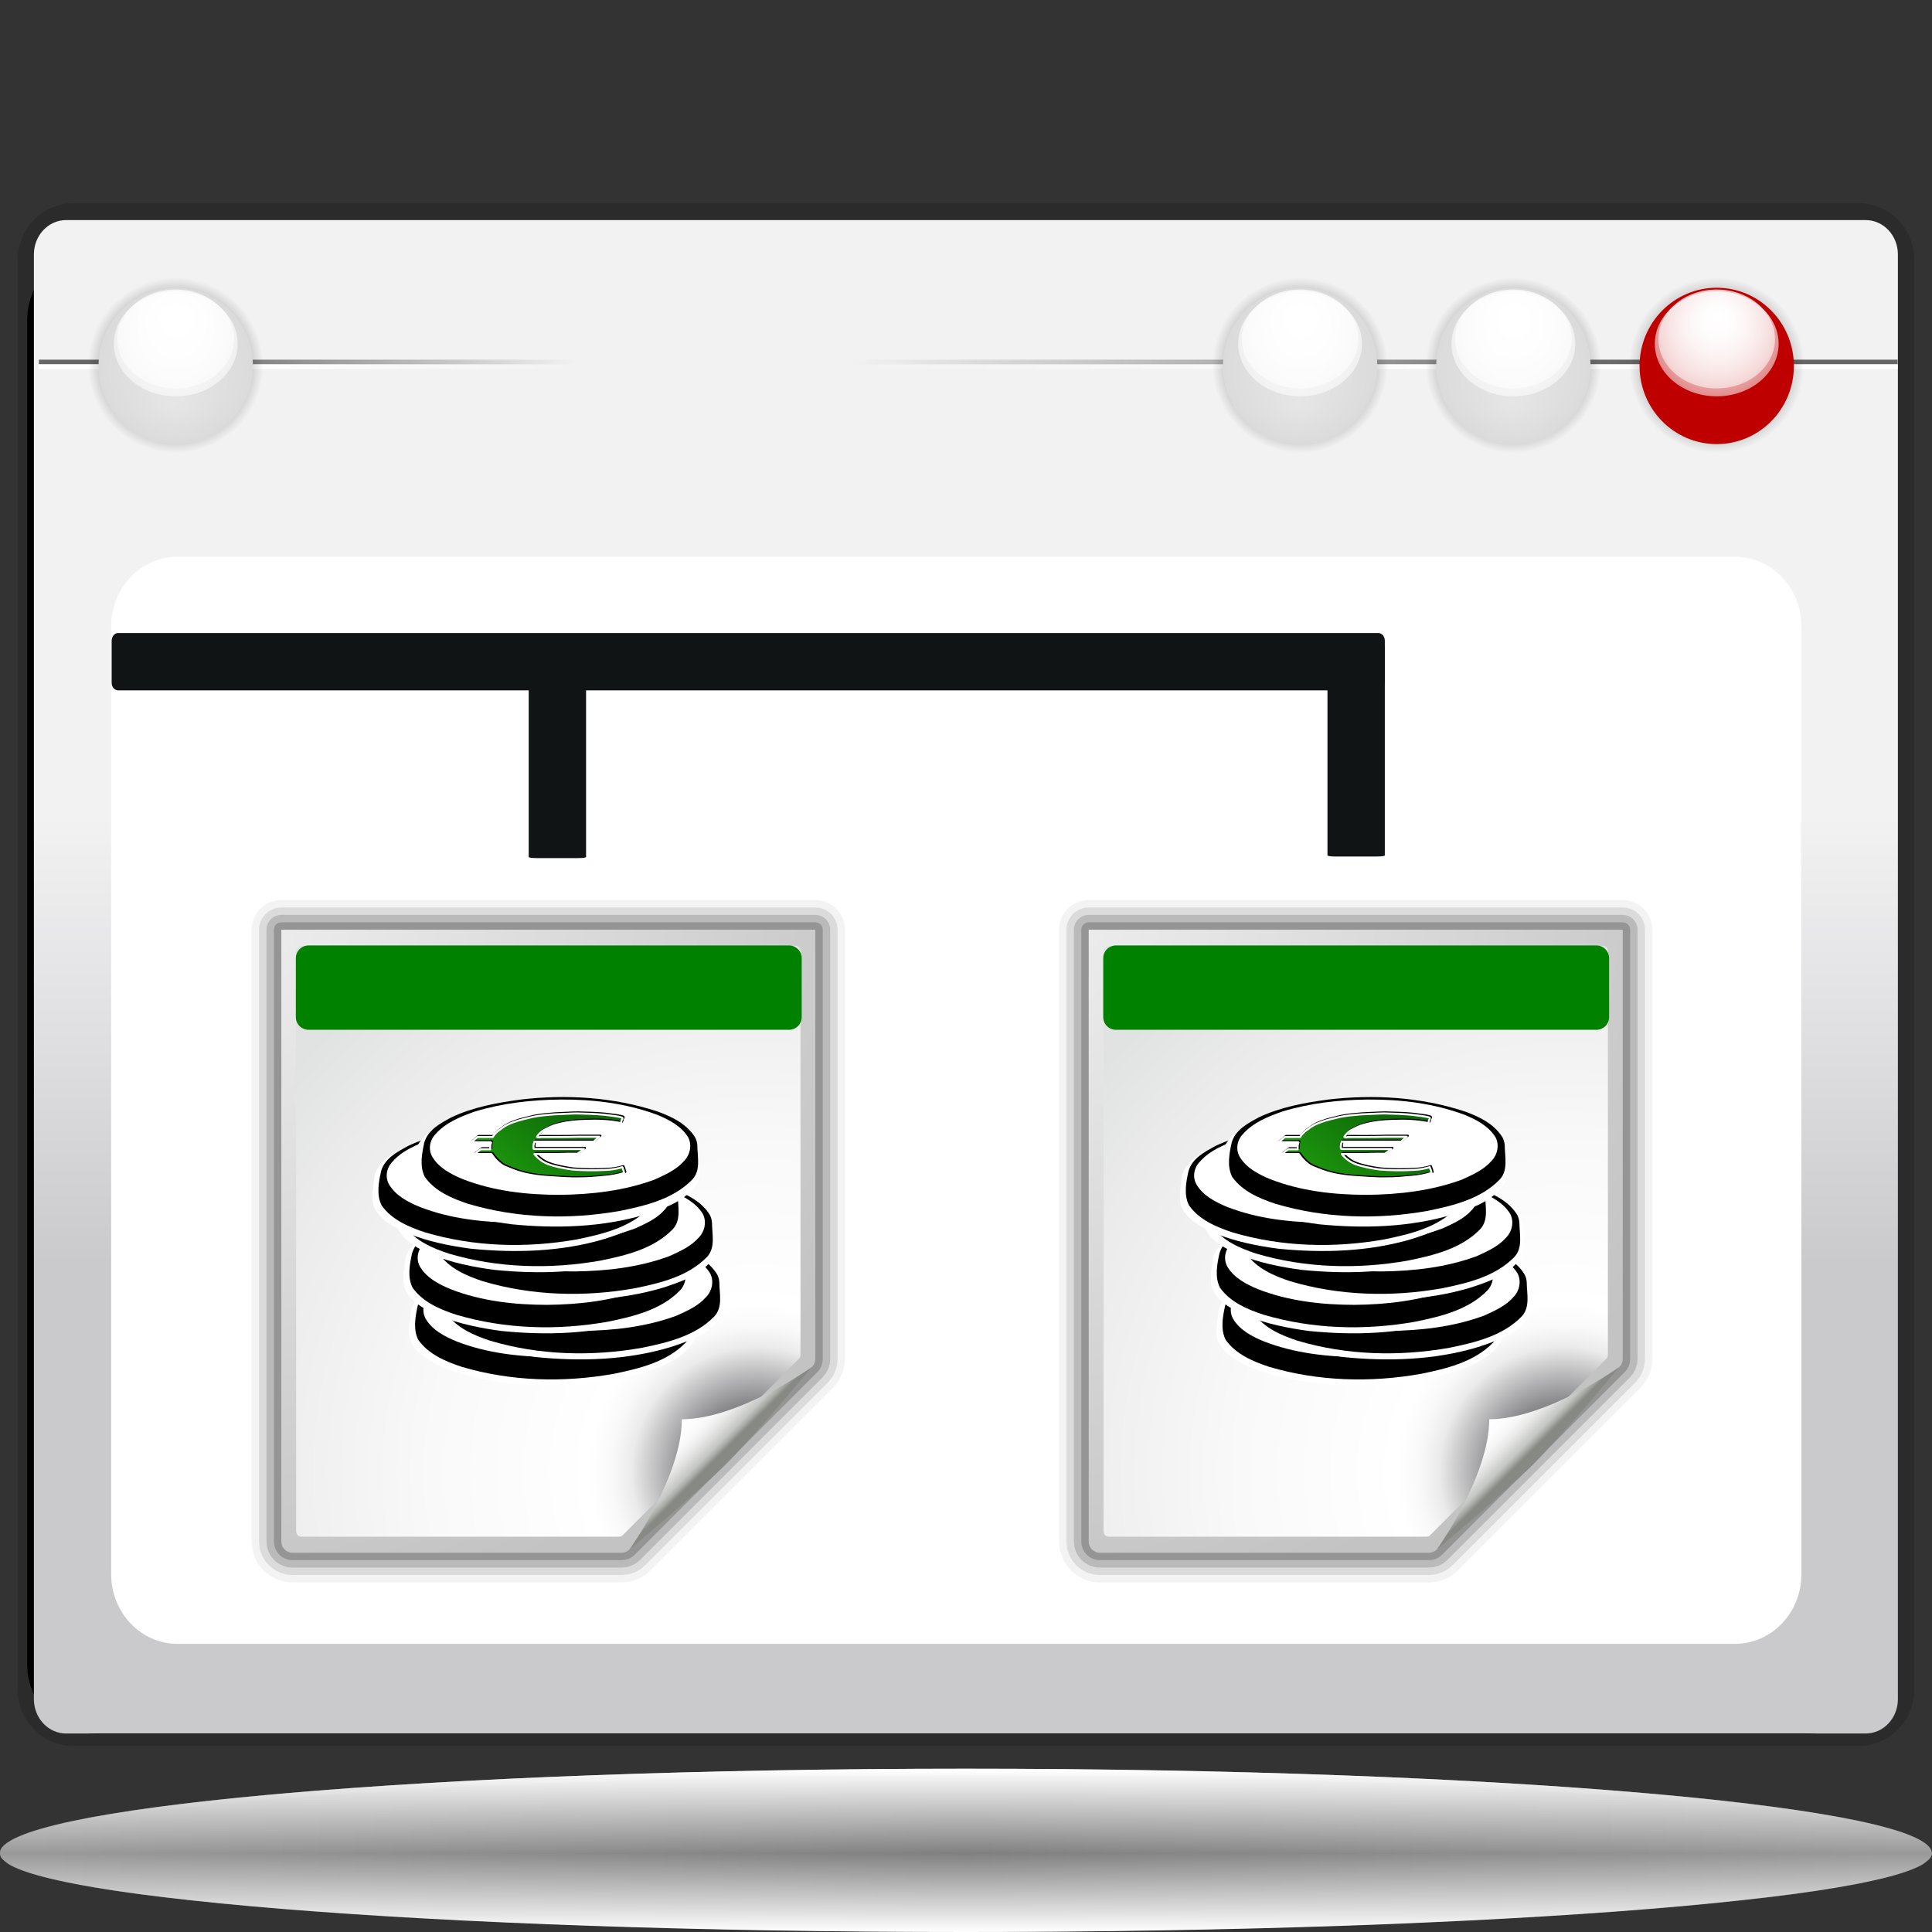 <?xml version="1.0" standalone="no"?>
<!DOCTYPE svg PUBLIC "-//W3C//DTD SVG 20010904//EN" "http://www.w3.org/TR/2001/REC-SVG-20010904/DTD/svg10.dtd">
<!-- Created using Karbon14, part of koffice: http://www.koffice.org/karbon -->
<svg xmlns="http://www.w3.org/2000/svg" xmlns:xlink="http://www.w3.org/1999/xlink" width="128px" height="128px">
  <rect width="100%" height="100%" fill="#333333" stroke="none"/>
  <defs>
    <radialGradient id="defitem0" gradientUnits="userSpaceOnUse" cx="64" cy="122.802" fx="64" fy="122.802" r="61.537" >
      <stop stop-color="#000000" offset="0" stop-opacity="1" />
      <stop stop-color="#000000" offset="1" stop-opacity="0" />
    </radialGradient>
    <linearGradient id="defitem1" gradientUnits="userSpaceOnUse" x1="64" y1="128" x2="64" y2="122.802" >
      <stop stop-color="#ffffff" offset="0" stop-opacity="1" />
      <stop stop-color="#ffffff" offset="1" stop-opacity="0" />
    </linearGradient>
    <linearGradient id="defitem2" gradientUnits="userSpaceOnUse" x1="64" y1="117.18" x2="64" y2="122.802" >
      <stop stop-color="#ffffff" offset="0" stop-opacity="1" />
      <stop stop-color="#ffffff" offset="1" stop-opacity="0" />
    </linearGradient>
    <linearGradient id="defitem3" gradientUnits="userSpaceOnUse" x1="113.047" y1="83.746" x2="113.047" y2="54.059" >
      <stop stop-color="#cacacd" offset="0" stop-opacity="1" />
      <stop stop-color="#dfdfe2" offset="0.5" stop-opacity="1" />
      <stop stop-color="#f2f2f2" offset="1" stop-opacity="1" />
    </linearGradient>
    <linearGradient id="defitem4" gradientUnits="userSpaceOnUse" x1="186.803" y1="157.762" x2="170.601" y2="110.87" >
      <stop stop-color="#dddddf" offset="0" stop-opacity="1" />
      <stop stop-color="#babcbc" offset="1" stop-opacity="0" />
    </linearGradient>
    <linearGradient id="defitem5" gradientUnits="userSpaceOnUse" x1="108.228" y1="23.984" x2="56.448" y2="23.984" >
      <stop stop-color="#666666" offset="0" stop-opacity="1" />
      <stop stop-color="#666666" offset="1" stop-opacity="0" />
    </linearGradient>
    <linearGradient id="defitem6" gradientUnits="userSpaceOnUse" x1="101.923" y1="24.294" x2="56.436" y2="24.294" >
      <stop stop-color="#ffffff" offset="0" stop-opacity="1" />
      <stop stop-color="#ffffff" offset="1" stop-opacity="0" />
    </linearGradient>
    <radialGradient id="defitem7" gradientUnits="userSpaceOnUse" cx="113.736" cy="24.203" fx="113.736" fy="24.203" r="5.81" >
      <stop stop-color="#000000" offset="0" stop-opacity="1" />
      <stop stop-color="#000000" offset="1" stop-opacity="0" />
    </radialGradient>
    <radialGradient id="defitem8" gradientUnits="userSpaceOnUse" cx="113.736" cy="22.778" fx="113.811" fy="21.099" r="7.82" >
      <stop stop-color="#ffffff" offset="0" stop-opacity="1" />
      <stop stop-color="#ffffff" offset="0.5" stop-opacity="0.609" />
      <stop stop-color="#ffffff" offset="1" stop-opacity="0" />
    </radialGradient>
    <radialGradient id="defitem9" gradientUnits="userSpaceOnUse" cx="113.736" cy="22.457" fx="113.806" fy="20.876" r="7.362" >
      <stop stop-color="#ffffff" offset="0" stop-opacity="1" />
      <stop stop-color="#ffffff" offset="0.5" stop-opacity="0.609" />
      <stop stop-color="#ffffff" offset="1" stop-opacity="0" />
    </radialGradient>
    <radialGradient id="defitem10" gradientUnits="userSpaceOnUse" cx="100.263" cy="24.203" fx="100.263" fy="24.203" r="5.81" >
      <stop stop-color="#000000" offset="0" stop-opacity="1" />
      <stop stop-color="#000000" offset="1" stop-opacity="0" />
    </radialGradient>
    <radialGradient id="defitem11" gradientUnits="userSpaceOnUse" cx="100.265" cy="24.243" fx="100.149" fy="26.833" r="5.111" >
      <stop stop-color="#e6e6e6" offset="0" stop-opacity="1" />
      <stop stop-color="#dbdbdb" offset="1" stop-opacity="1" />
    </radialGradient>
    <radialGradient id="defitem12" gradientUnits="userSpaceOnUse" cx="100.264" cy="22.778" fx="100.339" fy="21.099" r="7.82" >
      <stop stop-color="#ffffff" offset="0" stop-opacity="1" />
      <stop stop-color="#ffffff" offset="0.5" stop-opacity="0.609" />
      <stop stop-color="#ffffff" offset="1" stop-opacity="0" />
    </radialGradient>
    <radialGradient id="defitem13" gradientUnits="userSpaceOnUse" cx="100.264" cy="22.457" fx="100.334" fy="20.876" r="7.362" >
      <stop stop-color="#ffffff" offset="0" stop-opacity="1" />
      <stop stop-color="#ffffff" offset="0.5" stop-opacity="0.609" />
      <stop stop-color="#ffffff" offset="1" stop-opacity="0" />
    </radialGradient>
    <radialGradient id="defitem14" gradientUnits="userSpaceOnUse" cx="86.135" cy="24.203" fx="86.135" fy="24.203" r="5.81" >
      <stop stop-color="#000000" offset="0" stop-opacity="1" />
      <stop stop-color="#000000" offset="1" stop-opacity="0" />
    </radialGradient>
    <radialGradient id="defitem15" gradientUnits="userSpaceOnUse" cx="86.135" cy="24.243" fx="86.019" fy="26.833" r="5.112" >
      <stop stop-color="#e6e6e6" offset="0" stop-opacity="1" />
      <stop stop-color="#dbdbdb" offset="1" stop-opacity="1" />
    </radialGradient>
    <radialGradient id="defitem16" gradientUnits="userSpaceOnUse" cx="86.135" cy="22.778" fx="86.209" fy="21.099" r="7.819" >
      <stop stop-color="#ffffff" offset="0" stop-opacity="1" />
      <stop stop-color="#ffffff" offset="0.5" stop-opacity="0.609" />
      <stop stop-color="#ffffff" offset="1" stop-opacity="0" />
    </radialGradient>
    <radialGradient id="defitem17" gradientUnits="userSpaceOnUse" cx="86.134" cy="22.457" fx="86.204" fy="20.876" r="7.362" >
      <stop stop-color="#ffffff" offset="0" stop-opacity="1" />
      <stop stop-color="#ffffff" offset="0.5" stop-opacity="0.609" />
      <stop stop-color="#ffffff" offset="1" stop-opacity="0" />
    </radialGradient>
    <linearGradient id="defitem18" gradientUnits="userSpaceOnUse" x1="11.547" y1="23.984" x2="38.1" y2="23.984" >
      <stop stop-color="#666666" offset="0" stop-opacity="1" />
      <stop stop-color="#666666" offset="1" stop-opacity="0" />
    </linearGradient>
    <linearGradient id="defitem19" gradientUnits="userSpaceOnUse" x1="14.78" y1="24.294" x2="38.106" y2="24.294" >
      <stop stop-color="#ffffff" offset="0" stop-opacity="1" />
      <stop stop-color="#ffffff" offset="1" stop-opacity="0" />
    </linearGradient>
    <radialGradient id="defitem20" gradientUnits="userSpaceOnUse" cx="11.64" cy="24.203" fx="11.64" fy="24.203" r="5.81" >
      <stop stop-color="#000000" offset="0" stop-opacity="1" />
      <stop stop-color="#000000" offset="1" stop-opacity="0" />
    </radialGradient>
    <radialGradient id="defitem21" gradientUnits="userSpaceOnUse" cx="11.642" cy="24.243" fx="11.526" fy="26.833" r="5.112" >
      <stop stop-color="#e6e6e6" offset="0" stop-opacity="1" />
      <stop stop-color="#dbdbdb" offset="1" stop-opacity="1" />
    </radialGradient>
    <radialGradient id="defitem22" gradientUnits="userSpaceOnUse" cx="11.642" cy="22.778" fx="11.716" fy="21.099" r="7.819" >
      <stop stop-color="#ffffff" offset="0" stop-opacity="1" />
      <stop stop-color="#ffffff" offset="0.5" stop-opacity="0.609" />
      <stop stop-color="#ffffff" offset="1" stop-opacity="0" />
    </radialGradient>
    <radialGradient id="defitem23" gradientUnits="userSpaceOnUse" cx="11.641" cy="22.457" fx="11.711" fy="20.876" r="7.362" >
      <stop stop-color="#ffffff" offset="0" stop-opacity="1" />
      <stop stop-color="#ffffff" offset="0.5" stop-opacity="0.609" />
      <stop stop-color="#ffffff" offset="1" stop-opacity="0" />
    </radialGradient>
    <radialGradient id="defitem24" gradientUnits="userSpaceOnUse" cx="12.697" cy="57.916" fx="12.697" fy="57.916" r="50.426" >
      <stop stop-color="#f2f2f2" offset="0" stop-opacity="1" />
      <stop stop-color="#c3c3c3" offset="1" stop-opacity="1" />
    </radialGradient>
    <radialGradient id="defitem25" gradientUnits="userSpaceOnUse" cx="50.112" cy="97.498" fx="50.112" fy="97.498" r="40.665" >
      <stop stop-color="#525456" offset="0" stop-opacity="1" />
      <stop stop-color="#89898c" offset="0.114" stop-opacity="1" />
      <stop stop-color="#ebebeb" offset="0.203" stop-opacity="1" />
      <stop stop-color="#f9f9f9" offset="0.236" stop-opacity="1" />
      <stop stop-color="#ffffff" offset="0.272" stop-opacity="1" />
      <stop stop-color="#f9f9f9" offset="0.531" stop-opacity="1" />
      <stop stop-color="#ebebeb" offset="0.845" stop-opacity="1" />
      <stop stop-color="#e1e2e2" offset="1" stop-opacity="1" />
    </radialGradient>
    <linearGradient id="defitem26" gradientUnits="userSpaceOnUse" x1="48.121" y1="95.951" x2="45.173" y2="93.002" >
      <stop stop-color="#878985" offset="0" stop-opacity="1" />
      <stop stop-color="#8c8e89" offset="0.007" stop-opacity="1" />
      <stop stop-color="#aaaca8" offset="0.067" stop-opacity="1" />
      <stop stop-color="#c3c6c3" offset="0.135" stop-opacity="1" />
      <stop stop-color="#dbdbda" offset="0.265" stop-opacity="1" />
      <stop stop-color="#ebebeb" offset="0.376" stop-opacity="1" />
      <stop stop-color="#f6f6f6" offset="0.487" stop-opacity="1" />
      <stop stop-color="#fdfdfd" offset="0.632" stop-opacity="1" />
      <stop stop-color="#ffffff" offset="1" stop-opacity="1" />
    </linearGradient>
    <linearGradient id="defitem27" gradientUnits="userSpaceOnUse" x1="17.476" y1="83.588" x2="31.394" y2="67.899" >
      <stop stop-color="#1f670d" offset="0" stop-opacity="1" />
      <stop stop-color="#26b511" offset="0.508" stop-opacity="1" />
      <stop stop-color="#0e6908" offset="1" stop-opacity="1" />
    </linearGradient>
    <radialGradient id="defitem28" gradientUnits="userSpaceOnUse" cx="66.189" cy="57.916" fx="66.189" fy="57.916" r="50.426" >
      <stop stop-color="#f2f2f2" offset="0" stop-opacity="1" />
      <stop stop-color="#c3c3c3" offset="1" stop-opacity="1" />
    </radialGradient>
    <radialGradient id="defitem29" gradientUnits="userSpaceOnUse" cx="103.604" cy="97.498" fx="103.604" fy="97.498" r="40.666" >
      <stop stop-color="#525456" offset="0" stop-opacity="1" />
      <stop stop-color="#89898c" offset="0.114" stop-opacity="1" />
      <stop stop-color="#ebebeb" offset="0.203" stop-opacity="1" />
      <stop stop-color="#f9f9f9" offset="0.236" stop-opacity="1" />
      <stop stop-color="#ffffff" offset="0.272" stop-opacity="1" />
      <stop stop-color="#f9f9f9" offset="0.531" stop-opacity="1" />
      <stop stop-color="#ebebeb" offset="0.845" stop-opacity="1" />
      <stop stop-color="#e1e2e2" offset="1" stop-opacity="1" />
    </radialGradient>
    <linearGradient id="defitem30" gradientUnits="userSpaceOnUse" x1="101.613" y1="95.951" x2="98.665" y2="93.002" >
      <stop stop-color="#878985" offset="0" stop-opacity="1" />
      <stop stop-color="#8c8e89" offset="0.007" stop-opacity="1" />
      <stop stop-color="#aaaca8" offset="0.067" stop-opacity="1" />
      <stop stop-color="#c3c6c3" offset="0.135" stop-opacity="1" />
      <stop stop-color="#dbdbda" offset="0.265" stop-opacity="1" />
      <stop stop-color="#ebebeb" offset="0.376" stop-opacity="1" />
      <stop stop-color="#f6f6f6" offset="0.487" stop-opacity="1" />
      <stop stop-color="#fdfdfd" offset="0.632" stop-opacity="1" />
      <stop stop-color="#ffffff" offset="1" stop-opacity="1" />
    </linearGradient>
    <linearGradient id="defitem31" gradientUnits="userSpaceOnUse" x1="70.968" y1="83.588" x2="84.886" y2="67.899" >
      <stop stop-color="#1f670d" offset="0" stop-opacity="1" />
      <stop stop-color="#26b511" offset="0.508" stop-opacity="1" />
      <stop stop-color="#0e6908" offset="1" stop-opacity="1" />
    </linearGradient>
  </defs>
  <g id="Layer">
    <g id="g3061">
      <g id="g3658">
        <g id="sombra">
          <path id="path1563" fill="url(#defitem0)" stroke-width="0" stroke-linecap="round" stroke-linejoin="round" d="M128 122.802C128 125.667 99.347 127.99 64 127.99C28.654 127.99 0 125.667 0 122.802C0 119.937 28.654 117.614 64 117.614C99.347 117.614 128 119.937 128 122.802L128 122.802Z"  />
          <path id="path3251" fill="url(#defitem1)" stroke-width="0" stroke-linecap="round" stroke-linejoin="round" d="M128 122.802L0 122.802C0 125.673 28.654 128 64 128C99.347 128 128 125.673 128 122.802L128 122.802Z"  />
          <path id="path2455" fill="url(#defitem2)" stroke-width="0" stroke-linecap="round" stroke-linejoin="round" d="M128 122.802L0 122.802C0 119.697 28.654 117.18 64 117.18C99.347 117.18 128 119.697 128 122.802L128 122.802Z"  />
          <path id="path2440" fill="#ffffff" fill-opacity="0.5" stroke-width="0" stroke-linecap="round" stroke-linejoin="round" d="M64 117.184C29.758 117.184 1.777 119.526 0.062 122.496C0 122.59 0 122.714 0 122.809C0 122.988 0.094 123.134 0.312 123.309C0.425 123.402 0.547 123.499 0.719 123.59C1.852 124.191 4.27 124.763 7.719 125.278C9.689 125.572 11.985 125.833 14.594 126.09C18.507 126.474 23.111 126.81 28.219 127.09C33.326 127.37 38.957 127.594 44.969 127.746C50.981 127.898 57.373 127.996 64 127.996C70.627 127.996 77.019 127.898 83.031 127.746C89.043 127.594 94.674 127.37 99.781 127.09C104.888 126.81 109.462 126.474 113.375 126.09C115.984 125.833 118.311 125.572 120.281 125.278C123.73 124.763 126.117 124.191 127.25 123.59C127.422 123.499 127.544 123.402 127.656 123.309C127.766 123.222 127.851 123.147 127.906 123.059C127.962 122.97 128 122.898 128 122.809C128 122.714 127.969 122.59 127.906 122.496C126.192 119.526 98.242 117.184 64 117.184Z"  />
        </g>
      </g>
      <path id="path160" fill="none" stroke="#000000" stroke-width="4" stroke-linecap="round" stroke-linejoin="round" d="M6.383 112.886C4.959 112.886 3.803 111.73 3.803 110.306L3.803 21.165C3.803 19.741 4.959 18.585 6.383 18.585L119.772 18.585C121.196 18.585 122.351 19.741 122.351 21.165L122.351 110.306C122.351 111.73 121.196 112.886 119.772 112.886L6.383 112.886Z"  />
      <g id="g2492">
        <path id="path163" fill="none" stroke="#000000" stroke-opacity="0.15" stroke-width="2.001" stroke-linecap="round" stroke-linejoin="round" d="M4.861 114.679C3.376 114.679 2.17 113.451 2.17 111.937L2.17 17.203C2.17 15.69 3.376 14.461 4.861 14.461L123.139 14.461C124.624 14.461 125.83 15.69 125.83 17.203L125.83 111.937C125.83 113.451 124.624 114.679 123.139 114.679L4.861 114.679Z"  />
        <path id="path165" fill="url(#defitem3)" stroke-width="2.077" stroke-linecap="round" stroke-linejoin="round" d="M4.38 114.85C3.202 114.85 2.246 113.831 2.246 112.576L2.246 16.854C2.246 15.599 3.202 14.581 4.38 14.581L123.605 14.581C124.784 14.581 125.74 15.599 125.74 16.854L125.74 112.576C125.74 113.831 124.784 114.85 123.605 114.85L4.38 114.85Z"  />
        <path id="path167" fill="url(#defitem4)" stroke-width="0.907" stroke-linecap="round" stroke-linejoin="round" d="M4.861 114.823C3.376 114.823 2.17 113.595 2.17 112.082L2.17 17.347C2.17 15.834 3.376 14.606 4.861 14.606L123.139 14.606C124.624 14.606 125.83 15.834 125.83 17.347L125.83 112.082C125.83 113.595 124.624 114.823 123.139 114.823L4.861 114.823Z"  />
        <path id="path169" fill="#ffffff" stroke-width="0.705" stroke-linecap="round" stroke-linejoin="round" d="M11.76 108.909C9.334 108.909 7.365 106.845 7.365 104.303L7.365 41.492C7.365 38.95 9.334 36.886 11.76 36.886L114.952 36.886C117.377 36.886 119.346 38.95 119.346 41.492L119.346 104.303C119.346 106.845 117.377 108.909 114.952 108.909L11.76 108.909Z"  />
      </g>
      <path id="path192" fill="#111414" stroke-width="3.727" stroke-linecap="round" stroke-linejoin="round" d="M91.24 42.745C91.521 42.745 91.748 42.778 91.748 42.818L91.748 56.672C91.748 56.712 91.521 56.745 91.24 56.745L88.456 56.745C88.176 56.745 87.948 56.712 87.948 56.672L87.948 42.818C87.948 42.778 88.176 42.745 88.456 42.745L91.24 42.745Z"  />
      <path id="path194" fill="#111414" stroke-width="3.727" stroke-linecap="round" stroke-linejoin="round" d="M91.748 42.448C91.748 42.167 91.555 41.939 91.318 41.939L7.828 41.939C7.59 41.939 7.397 42.167 7.397 42.448L7.397 45.231C7.397 45.512 7.59 45.74 7.828 45.74L91.318 45.74C91.555 45.74 91.748 45.512 91.748 45.231L91.748 42.448Z"  />
      <path id="path196" fill="#111414" stroke-width="3.727" stroke-linecap="round" stroke-linejoin="round" d="M38.32 42.851C38.601 42.851 38.829 42.884 38.829 42.924L38.829 56.778C38.829 56.819 38.601 56.851 38.32 56.851L35.537 56.851C35.256 56.851 35.028 56.819 35.028 56.778L35.028 42.924C35.028 42.884 35.256 42.851 35.537 42.851L38.32 42.851Z"  />
      <g id="g2951">
        <g id="botons">
          <path id="path2958" fill="url(#defitem5)" d="M56.448 23.829L56.448 24.139L125.722 24.139L125.722 23.829L56.448 23.829Z"  fill-rule="evenodd" />
          <path id="path2960" fill="url(#defitem6)" d="M56.448 24.139L56.448 24.448L125.722 24.448L125.722 24.139L56.448 24.139Z"  fill-rule="evenodd" />
          <path id="path2962" fill="url(#defitem7)" stroke-width="4.427" d="M119.546 24.203C119.546 27.454 116.945 30.09 113.736 30.09C110.528 30.09 107.927 27.454 107.927 24.203C107.927 20.951 110.528 18.316 113.736 18.316C116.945 18.316 119.546 20.951 119.546 24.203Z"  />
          <path id="path2964" fill="#bf0000" stroke-width="3.895" d="M118.849 24.243C118.849 27.104 116.56 29.423 113.737 29.423C110.914 29.423 108.625 27.104 108.625 24.243C108.625 21.383 110.914 19.064 113.737 19.064C116.56 19.064 118.849 21.383 118.849 24.243Z"  />
          <path id="path2966" fill="url(#defitem8)" stroke-width="2.92" d="M117.838 22.778C117.838 24.699 116.001 26.257 113.736 26.257C111.471 26.257 109.635 24.699 109.635 22.778C109.635 20.857 111.471 19.299 113.736 19.299C116.001 19.299 117.838 20.857 117.838 22.778Z"  />
          <path id="path2968" fill="url(#defitem9)" stroke-width="2.749" d="M117.598 22.458C117.598 24.267 115.869 25.733 113.736 25.733C111.603 25.733 109.874 24.267 109.874 22.458C109.874 20.648 111.603 19.182 113.736 19.182C115.869 19.182 117.598 20.648 117.598 22.458Z"  />
          <path id="path2972" fill="url(#defitem10)" stroke-width="4.427" d="M106.073 24.203C106.073 27.454 103.472 30.09 100.263 30.09C97.055 30.09 94.454 27.454 94.454 24.203C94.454 20.951 97.055 18.316 100.263 18.316C103.472 18.316 106.073 20.951 106.073 24.203Z"  />
          <path id="path2974" fill="url(#defitem11)" stroke-width="3.895" d="M105.376 24.243C105.376 27.104 103.088 29.423 100.265 29.423C97.442 29.423 95.153 27.104 95.153 24.243C95.153 21.383 97.442 19.064 100.265 19.064C103.088 19.064 105.376 21.383 105.376 24.243Z"  />
          <path id="path2976" fill="url(#defitem12)" stroke-width="2.92" d="M104.366 22.778C104.366 24.699 102.529 26.257 100.264 26.257C97.999 26.257 96.163 24.699 96.163 22.778C96.163 20.857 97.999 19.299 100.264 19.299C102.529 19.299 104.366 20.857 104.366 22.778Z"  />
          <path id="path2978" fill="url(#defitem13)" stroke-width="2.749" d="M104.126 22.458C104.126 24.267 102.396 25.733 100.264 25.733C98.131 25.733 96.402 24.267 96.402 22.458C96.402 20.648 98.131 19.182 100.264 19.182C102.396 19.182 104.126 20.648 104.126 22.458Z"  />
          <path id="path2980" fill="url(#defitem14)" stroke-width="4.427" d="M91.944 24.203C91.944 27.454 89.343 30.09 86.135 30.09C82.926 30.09 80.325 27.454 80.325 24.203C80.325 20.951 82.926 18.316 86.135 18.316C89.343 18.316 91.944 20.951 91.944 24.203Z"  />
          <path id="path2982" fill="url(#defitem15)" stroke-width="3.895" d="M91.247 24.243C91.247 27.104 88.959 29.423 86.135 29.423C83.312 29.423 81.024 27.104 81.024 24.243C81.024 21.383 83.312 19.064 86.135 19.064C88.959 19.064 91.247 21.383 91.247 24.243Z"  />
          <path id="path2984" fill="url(#defitem16)" stroke-width="2.92" d="M90.236 22.778C90.236 24.699 88.4 26.257 86.135 26.257C83.87 26.257 82.033 24.699 82.033 22.778C82.033 20.857 83.87 19.299 86.135 19.299C88.4 19.299 90.236 20.857 90.236 22.778Z"  />
          <path id="path2986" fill="url(#defitem17)" stroke-width="2.749" d="M89.996 22.458C89.996 24.267 88.267 25.733 86.134 25.733C84.001 25.733 82.272 24.267 82.272 22.458C82.272 20.648 84.001 19.182 86.134 19.182C88.267 19.182 89.996 20.648 89.996 22.458Z"  />
          <path id="path2397" fill="url(#defitem18)" d="M38.1 23.829L38.1 24.139L2.575 24.139L2.575 23.829L38.1 23.829Z"  fill-rule="evenodd" />
          <path id="path2399" fill="url(#defitem19)" d="M38.1 24.139L38.1 24.448L2.575 24.448L2.575 24.139L38.1 24.139Z"  fill-rule="evenodd" />
          <path id="path2409" fill="url(#defitem20)" stroke-width="4.427" d="M17.45 24.203C17.45 27.454 14.849 30.09 11.64 30.09C8.432 30.09 5.831 27.454 5.831 24.203C5.831 20.951 8.432 18.316 11.64 18.316C14.849 18.316 17.45 20.951 17.45 24.203Z"  />
          <path id="path2411" fill="url(#defitem21)" stroke-width="3.895" d="M16.754 24.243C16.754 27.104 14.465 29.423 11.642 29.423C8.819 29.423 6.53 27.104 6.53 24.243C6.53 21.383 8.819 19.064 11.642 19.064C14.465 19.064 16.754 21.383 16.754 24.243Z"  />
          <path id="path2413" fill="url(#defitem22)" stroke-width="2.92" d="M15.743 22.778C15.743 24.699 13.907 26.257 11.642 26.257C9.376 26.257 7.54 24.699 7.54 22.778C7.54 20.857 9.376 19.299 11.642 19.299C13.907 19.299 15.743 20.857 15.743 22.778Z"  />
          <path id="path2415" fill="url(#defitem23)" stroke-width="2.749" d="M15.503 22.458C15.503 24.267 13.774 25.733 11.641 25.733C9.508 25.733 7.779 24.267 7.779 22.458C7.779 20.648 9.508 19.182 11.641 19.182C13.774 19.182 15.503 20.648 15.503 22.458Z"  />
        </g>
      </g>
    </g>
    <g id="Layer">
      <g id="g3718">
        <g id="g2828">
          <g id="foli">
            <path id="path6210" fill="#f6f6f6" fill-opacity="0.75" stroke="#000000" stroke-opacity="0.05" stroke-width="3.931" stroke-linejoin="round" d="M18.638 61.598L18.638 102.137C18.638 102.544 18.968 102.874 19.375 102.874L41.182 102.874C41.378 102.874 41.565 102.797 41.703 102.658L53.802 90.56C53.94 90.422 54.018 90.234 54.018 90.039L54.018 61.598L18.638 61.598Z"  />
            <path id="path6212" fill="none" stroke="#000000" stroke-opacity="0.1" stroke-width="2.948" stroke-linejoin="round" d="M18.638 61.598L18.638 102.137C18.638 102.544 18.968 102.874 19.375 102.874L41.182 102.874C41.378 102.874 41.565 102.797 41.703 102.658L53.802 90.56C53.94 90.422 54.018 90.234 54.018 90.039L54.018 61.598L18.638 61.598Z"  />
            <path id="path6214" fill="none" stroke="#000000" stroke-opacity="0.15" stroke-width="1.966" stroke-linejoin="round" d="M18.638 61.598L18.638 102.137C18.638 102.544 18.968 102.874 19.375 102.874L41.182 102.874C41.378 102.874 41.565 102.797 41.703 102.658L53.802 90.56C53.94 90.422 54.018 90.234 54.018 90.039L54.018 61.598L18.638 61.598Z"  />
            <path id="path6216" fill="none" stroke="#000000" stroke-opacity="0.2" stroke-width="0.983" stroke-linejoin="round" d="M18.638 61.598L18.638 102.137C18.638 102.544 18.968 102.874 19.375 102.874L41.182 102.874C41.378 102.874 41.565 102.797 41.703 102.658L53.802 90.56C53.94 90.422 54.018 90.234 54.018 90.039L54.018 61.598L18.638 61.598Z"  />
            <path id="path6218" fill="url(#defitem24)" stroke-width="0.394" d="M18.638 61.598L18.638 102.137C18.638 102.544 18.968 102.874 19.375 102.874L41.182 102.874C41.378 102.874 41.565 102.797 41.703 102.658L53.802 90.56C53.94 90.422 54.018 90.234 54.018 90.039L54.018 61.598L18.638 61.598Z"  />
            <path id="path6220" fill="url(#defitem25)" stroke-width="0.394" d="M19.976 62.661C19.78 62.661 19.621 62.821 19.621 63.017L19.621 101.455C19.621 101.652 19.78 101.811 19.976 101.811L41.01 101.811C41.104 101.811 41.195 101.773 41.261 101.707L52.931 90.023C52.998 89.956 53.035 89.865 53.035 89.771L53.035 63.017C53.035 62.821 52.876 62.661 52.68 62.661L19.976 62.661Z"  />
            <path id="path6222" fill="url(#defitem26)" stroke-width="0.394" d="M41.703 102.658C41.703 102.658 46.094 99.005 48.121 96.978C50.148 94.951 53.802 90.56 53.802 90.56C53.802 90.56 48.95 94.029 45.173 94.029C45.173 97.807 41.703 102.658 41.703 102.658Z"  />
            <path id="path439" fill="#008200" stroke-width="1.063" stroke-linecap="round" stroke-linejoin="round" d="M20.442 68.227C19.977 68.227 19.6 67.85 19.6 67.386L19.6 63.481C19.6 63.016 19.977 62.639 20.442 62.639L52.274 62.639C52.738 62.639 53.115 63.016 53.115 63.481L53.115 67.386C53.115 67.85 52.738 68.227 52.274 68.227L20.442 68.227Z"  />
          </g>
        </g>
        <g id="g3534">
          <g id="monedes">
            <g id="g11760">
              <g id="g10643">
                <path id="path10630" fill="#ffffff" stroke-width="0.106" d="M46.041 86.923C46.004 87.664 46.32 88.548 45.75 89.16C44.965 90.172 43.693 90.592 42.523 90.98C39.648 91.843 36.594 91.934 33.624 91.638C32.213 91.451 30.8 91.164 29.476 90.634C28.612 90.257 27.674 89.789 27.227 88.912C26.955 88.216 27.196 87.463 27.252 86.75C27.581 85.764 28.591 85.25 29.474 84.843C31.602 83.983 33.917 83.665 36.2 83.603C38.734 83.59 41.326 83.796 43.701 84.748C44.569 85.11 45.51 85.601 45.931 86.49C45.989 86.628 46.026 86.774 46.041 86.923Z"  />
                <path id="path10632" fill="#000000" stroke-width="0.003" d="M45.769 86.688C45.775 87.441 46.01 88.333 45.434 88.946C44.178 90.238 42.35 90.674 40.646 91.022C37.319 91.612 33.84 91.52 30.591 90.555C29.518 90.202 28.38 89.719 27.711 88.765C27.358 88.06 27.517 87.226 27.68 86.491C27.923 85.647 28.755 85.215 29.472 84.826C30.917 84.141 32.513 83.853 34.086 83.642C37.105 83.29 40.219 83.483 43.117 84.431C44.083 84.779 45.102 85.271 45.64 86.188C45.713 86.345 45.761 86.515 45.769 86.688Z"  />
                <path id="path10633" fill="#ffffff" stroke-width="0.106" d="M36.7 83.59C38.865 83.573 41.062 83.841 43.1 84.598C43.883 84.922 44.704 85.344 45.159 86.09C45.433 86.616 45.286 87.261 44.879 87.673C44.369 88.255 43.636 88.574 42.947 88.89C40.93 89.636 38.763 89.884 36.623 89.905C34.457 89.901 32.257 89.658 30.227 88.864C29.459 88.544 28.655 88.129 28.214 87.393C27.924 86.906 28.034 86.277 28.425 85.879C29.097 85.112 30.076 84.725 31.013 84.391C32.854 83.827 34.779 83.61 36.7 83.59Z"  />
              </g>
              <g id="g10647">
                <path id="path10648" fill="#ffffff" stroke-width="0.106" d="M47.93 85.195C47.893 85.937 48.209 86.82 47.639 87.433C46.854 88.445 45.582 88.865 44.413 89.252C41.537 90.115 38.483 90.207 35.513 89.91C34.103 89.723 32.689 89.437 31.366 88.906C30.502 88.529 29.564 88.062 29.117 87.185C28.845 86.488 29.085 85.735 29.142 85.023C29.47 84.037 30.48 83.523 31.364 83.116C33.492 82.255 35.806 81.938 38.089 81.876C40.624 81.862 43.216 82.068 45.59 83.021C46.459 83.382 47.399 83.873 47.821 84.763C47.878 84.901 47.916 85.047 47.93 85.195Z"  />
                <path id="path10649" fill="#000000" stroke-width="0.003" d="M47.658 84.961C47.665 85.713 47.899 86.606 47.323 87.219C46.067 88.511 44.24 88.946 42.535 89.294C39.208 89.884 35.73 89.792 32.481 88.828C31.408 88.475 30.27 87.991 29.6 87.038C29.247 86.332 29.407 85.499 29.57 84.763C29.813 83.919 30.645 83.488 31.362 83.099C32.806 82.414 34.402 82.125 35.976 81.915C38.994 81.563 42.109 81.756 45.007 82.704C45.972 83.051 46.992 83.543 47.529 84.46C47.603 84.617 47.65 84.787 47.658 84.961Z"  />
                <path id="path10650" fill="#ffffff" stroke-width="0.106" d="M38.589 81.863C40.755 81.845 42.952 82.113 44.99 82.87C45.772 83.195 46.593 83.617 47.048 84.362C47.322 84.888 47.176 85.533 46.768 85.945C46.258 86.527 45.525 86.847 44.836 87.162C42.82 87.908 40.652 88.156 38.513 88.177C36.346 88.173 34.146 87.93 32.116 87.136C31.349 86.817 30.544 86.401 30.103 85.666C29.814 85.179 29.924 84.549 30.315 84.151C30.987 83.385 31.965 82.997 32.902 82.663C34.743 82.099 36.669 81.882 38.589 81.863Z"  />
              </g>
              <g id="g10651">
                <path id="path10652" fill="#ffffff" stroke-width="0.106" d="M45.663 83.468C45.626 84.209 45.942 85.093 45.372 85.705C44.587 86.718 43.315 87.137 42.145 87.525C39.27 88.388 36.216 88.479 33.246 88.183C31.835 87.996 30.422 87.709 29.098 87.179C28.234 86.802 27.296 86.334 26.849 85.457C26.577 84.761 26.818 84.008 26.874 83.295C27.203 82.309 28.213 81.795 29.097 81.388C31.225 80.528 33.539 80.21 35.822 80.148C38.357 80.135 40.948 80.341 43.323 81.293C44.191 81.655 45.132 82.146 45.553 83.035C45.611 83.173 45.648 83.319 45.663 83.468Z"  />
                <path id="path10653" fill="#000000" stroke-width="0.003" d="M45.391 83.233C45.397 83.986 45.632 84.878 45.056 85.491C43.8 86.783 41.973 87.219 40.268 87.567C36.941 88.157 33.462 88.065 30.213 87.1C29.14 86.747 28.003 86.264 27.333 85.31C26.98 84.605 27.139 83.771 27.302 83.036C27.545 82.192 28.378 81.76 29.095 81.371C30.539 80.686 32.135 80.398 33.708 80.188C36.727 79.835 39.841 80.028 42.739 80.976C43.705 81.324 44.725 81.816 45.262 82.733C45.335 82.89 45.383 83.06 45.391 83.233Z"  />
                <path id="path10654" fill="#ffffff" stroke-width="0.106" d="M36.322 80.135C38.487 80.118 40.684 80.386 42.723 81.143C43.505 81.467 44.326 81.889 44.781 82.635C45.055 83.161 44.908 83.806 44.501 84.218C43.991 84.8 43.258 85.119 42.569 85.435C40.552 86.181 38.385 86.429 36.245 86.45C34.079 86.446 31.879 86.203 29.849 85.409C29.081 85.089 28.277 84.674 27.836 83.938C27.547 83.451 27.656 82.822 28.047 82.424C28.719 81.657 29.698 81.27 30.635 80.936C32.476 80.372 34.401 80.155 36.322 80.135Z"  />
              </g>
              <g id="g10655">
                <path id="path10656" fill="#ffffff" stroke-width="0.106" d="M47.444 81.254C47.407 81.996 47.723 82.879 47.154 83.492C46.368 84.504 45.097 84.924 43.927 85.311C41.051 86.174 37.997 86.266 35.027 85.969C33.617 85.782 32.204 85.496 30.88 84.966C30.016 84.588 29.078 84.121 28.631 83.244C28.359 82.547 28.599 81.794 28.656 81.082C28.984 80.096 29.995 79.582 30.878 79.175C33.006 78.314 35.321 77.997 37.603 77.935C40.138 77.922 42.73 78.127 45.104 79.08C45.973 79.442 46.913 79.932 47.335 80.822C47.392 80.96 47.43 81.106 47.444 81.254Z"  />
                <path id="path10657" fill="#000000" stroke-width="0.003" d="M47.172 81.02C47.179 81.773 47.414 82.665 46.838 83.278C45.581 84.57 43.754 85.005 42.049 85.353C38.722 85.943 35.244 85.852 31.995 84.887C30.922 84.534 29.784 84.05 29.114 83.097C28.761 82.392 28.921 81.558 29.084 80.823C29.327 79.978 30.159 79.547 30.876 79.158C32.32 78.473 33.916 78.184 35.49 77.974C38.508 77.622 41.623 77.815 44.521 78.763C45.486 79.11 46.506 79.602 47.044 80.52C47.117 80.676 47.164 80.847 47.172 81.02Z"  />
                <path id="path10658" fill="#ffffff" stroke-width="0.106" d="M38.103 77.922C40.269 77.904 42.466 78.173 44.504 78.929C45.286 79.254 46.107 79.676 46.562 80.421C46.836 80.947 46.69 81.593 46.282 82.004C45.772 82.586 45.039 82.906 44.35 83.222C42.334 83.967 40.166 84.215 38.027 84.236C35.86 84.232 33.66 83.989 31.63 83.196C30.863 82.876 30.058 82.46 29.618 81.725C29.328 81.238 29.438 80.609 29.829 80.21C30.501 79.444 31.479 79.056 32.416 78.722C34.257 78.159 36.183 77.942 38.103 77.922Z"  />
              </g>
              <g id="g10659">
                <path id="path10660" fill="#ffffff" stroke-width="0.106" d="M45.177 79.419C45.14 80.16 45.456 81.044 44.886 81.656C44.101 82.669 42.829 83.088 41.659 83.476C38.784 84.339 35.73 84.43 32.76 84.134C31.349 83.947 29.936 83.661 28.612 83.13C27.749 82.753 26.811 82.285 26.364 81.409C26.092 80.712 26.332 79.959 26.389 79.246C26.717 78.26 27.727 77.746 28.611 77.34C30.739 76.479 33.053 76.161 35.336 76.099C37.871 76.086 40.462 76.292 42.837 77.244C43.705 77.606 44.646 78.097 45.068 78.987C45.125 79.124 45.162 79.27 45.177 79.419Z"  />
                <path id="path10661" fill="#000000" stroke-width="0.003" d="M44.905 79.185C44.911 79.937 45.146 80.829 44.57 81.442C43.314 82.734 41.487 83.17 39.782 83.518C36.455 84.108 32.976 84.016 29.728 83.051C28.655 82.698 27.517 82.215 26.847 81.261C26.494 80.556 26.654 79.722 26.816 78.987C27.059 78.143 27.892 77.711 28.609 77.323C30.053 76.637 31.649 76.349 33.223 76.139C36.241 75.786 39.355 75.98 42.253 76.927C43.219 77.275 44.239 77.767 44.776 78.684C44.849 78.841 44.897 79.011 44.905 79.185Z"  />
                <path id="path10662" fill="#ffffff" stroke-width="0.106" d="M35.836 76.086C38.002 76.069 40.199 76.337 42.237 77.094C43.019 77.418 43.84 77.84 44.295 78.586C44.569 79.112 44.423 79.757 44.015 80.169C43.505 80.751 42.772 81.07 42.083 81.386C40.066 82.132 37.899 82.38 35.759 82.401C33.593 82.397 31.393 82.154 29.363 81.36C28.596 81.04 27.791 80.625 27.35 79.889C27.061 79.402 27.171 78.773 27.561 78.375C28.233 77.609 29.212 77.221 30.149 76.887C31.99 76.323 33.916 76.106 35.836 76.086Z"  />
              </g>
              <g id="g10663">
                <path id="path10664" fill="#ffffff" stroke-width="0.106" d="M43.611 78.015C43.574 78.757 43.89 79.64 43.321 80.253C42.536 81.265 41.264 81.685 40.094 82.072C37.218 82.935 34.164 83.027 31.194 82.73C29.784 82.543 28.371 82.257 27.047 81.727C26.183 81.349 25.245 80.882 24.798 80.005C24.526 79.308 24.766 78.555 24.823 77.843C25.151 76.857 26.162 76.343 27.045 75.936C29.173 75.075 31.488 74.758 33.77 74.696C36.305 74.683 38.897 74.888 41.271 75.841C42.14 76.202 43.08 76.693 43.502 77.583C43.559 77.721 43.597 77.867 43.611 78.015Z"  />
                <path id="path10665" fill="#000000" stroke-width="0.003" d="M43.339 77.781C43.346 78.534 43.581 79.426 43.005 80.039C41.749 81.331 39.921 81.766 38.217 82.114C34.889 82.704 31.411 82.612 28.162 81.647C27.089 81.295 25.951 80.811 25.282 79.858C24.928 79.153 25.088 78.319 25.251 77.584C25.494 76.739 26.326 76.308 27.043 75.919C28.488 75.234 30.083 74.945 31.657 74.735C34.675 74.383 37.79 74.576 40.688 75.524C41.653 75.871 42.673 76.363 43.211 77.281C43.284 77.437 43.331 77.608 43.339 77.781Z"  />
                <path id="path10666" fill="#ffffff" stroke-width="0.106" d="M34.27 74.683C36.436 74.665 38.633 74.933 40.671 75.69C41.454 76.015 42.274 76.437 42.73 77.182C43.003 77.708 42.857 78.353 42.449 78.765C41.939 79.347 41.206 79.667 40.517 79.983C38.501 80.728 36.333 80.976 34.194 80.997C32.028 80.993 29.827 80.75 27.797 79.957C27.03 79.637 26.226 79.222 25.785 78.486C25.495 77.999 25.605 77.37 25.996 76.971C26.668 76.205 27.646 75.817 28.584 75.483C30.424 74.919 32.35 74.703 34.27 74.683Z"  />
              </g>
              <path id="path10672" fill="#ffffff" stroke-width="0.133" d="M46.311 76.396C46.274 77.137 46.59 78.021 46.02 78.633C45.235 79.645 43.963 80.065 42.793 80.453C39.918 81.316 36.864 81.407 33.894 81.111C32.483 80.924 31.07 80.637 29.746 80.107C28.882 79.73 27.944 79.262 27.497 78.386C27.225 77.689 27.466 76.936 27.522 76.223C27.851 75.237 28.861 74.723 29.744 74.316C31.872 73.456 34.187 73.138 36.47 73.076C39.004 73.063 41.596 73.269 43.971 74.221C44.839 74.583 45.779 75.074 46.201 75.963C46.259 76.101 46.296 76.247 46.311 76.396Z"  />
              <path id="path10674" fill="#000000" stroke-width="0.133" d="M46.201 75.891C46.207 76.644 46.442 77.536 45.866 78.149C44.61 79.442 42.782 79.877 41.078 80.225C37.75 80.815 34.272 80.723 31.023 79.758C29.95 79.405 28.812 78.922 28.143 77.969C27.79 77.263 27.949 76.429 28.112 75.694C28.355 74.85 29.187 74.418 29.904 74.029C31.349 73.344 32.945 73.056 34.518 72.846C37.536 72.493 40.651 72.686 43.549 73.634C44.514 73.982 45.534 74.474 46.072 75.391C46.145 75.548 46.193 75.718 46.201 75.891Z"  />
              <path id="path10675" fill="#ffffff" stroke-width="0.133" d="M37.132 72.847C39.297 72.83 41.494 73.098 43.532 73.855C44.315 74.179 45.136 74.601 45.591 75.347C45.865 75.873 45.718 76.518 45.31 76.93C44.8 77.512 44.068 77.831 43.379 78.147C41.362 78.893 39.194 79.141 37.055 79.162C34.889 79.158 32.688 78.915 30.659 78.121C29.891 77.801 29.087 77.386 28.646 76.65C28.356 76.163 28.466 75.534 28.857 75.136C29.529 74.37 30.507 73.982 31.445 73.648C33.286 73.084 35.211 72.867 37.132 72.847Z"  />
            </g>
            <g id="g11823">
              <path id="path10676" fill="url(#defitem27)" stroke="#000000" stroke-width="0.133" stroke-linecap="round" stroke-linejoin="round" d="M41.429 77.643C40.982 77.781 40.522 77.869 40.055 77.898C39.55 77.944 39.045 77.999 38.537 77.995C37.778 78.018 37.02 77.947 36.263 77.898C35.455 77.838 34.645 77.699 33.897 77.379C33.678 77.29 33.448 77.223 33.261 77.072C33.013 76.883 32.798 76.651 32.629 76.388C32.257 76.388 31.885 76.388 31.513 76.388C31.658 76.29 31.788 76.157 31.934 76.072C32.142 76.072 32.349 76.072 32.557 76.072C32.56 75.925 32.536 75.767 32.612 75.637C32.578 75.56 32.404 75.622 32.313 75.602C31.976 75.602 31.639 75.602 31.302 75.602C31.439 75.491 31.573 75.378 31.704 75.26C32.043 75.26 32.381 75.26 32.719 75.26C32.859 75.06 33.022 74.875 33.232 74.746C33.479 74.539 33.765 74.39 34.068 74.284C34.485 74.123 34.926 74.041 35.358 73.929C35.824 73.836 36.298 73.797 36.771 73.759C37.277 73.743 37.782 73.703 38.287 73.698C38.895 73.716 39.505 73.722 40.11 73.784C40.449 73.837 40.794 73.857 41.128 73.93C41.233 73.96 41.39 73.962 41.284 74.1C41.226 74.169 41.265 74.373 41.139 74.323C40.401 74.183 39.646 74.153 38.896 74.186C38.242 74.201 37.584 74.265 36.951 74.441C36.643 74.519 36.359 74.671 36.08 74.818C35.918 74.916 35.791 75.053 35.678 75.202C35.545 75.308 35.938 75.278 35.871 75.26C36.693 75.257 37.515 75.271 38.337 75.243C38.819 75.243 39.3 75.243 39.782 75.243C39.651 75.345 39.527 75.454 39.408 75.57C38.099 75.57 36.789 75.57 35.479 75.57C35.433 75.717 35.389 75.884 35.43 76.037C35.508 76.07 35.646 76.042 35.747 76.052C36.751 76.052 37.755 76.052 38.759 76.052C38.616 76.151 38.485 76.281 38.338 76.365C37.636 76.353 36.935 76.4 36.233 76.388C35.982 76.388 35.731 76.388 35.479 76.388C35.709 76.667 35.999 76.895 36.334 77.032C36.864 77.235 37.429 77.33 37.988 77.412C38.734 77.473 39.484 77.482 40.232 77.436C40.597 77.426 40.957 77.359 41.307 77.258C41.358 77.383 41.399 77.511 41.429 77.643Z"  />
              <path id="path11815" fill="none" stroke="#ffffff" stroke-width="0.133" stroke-linecap="round" stroke-linejoin="round" d="M41.354 77.714C40.907 77.851 40.447 77.94 39.98 77.969C39.475 78.015 38.97 78.07 38.462 78.065C37.703 78.088 36.945 78.017 36.188 77.968C35.38 77.908 34.57 77.769 33.822 77.45C33.603 77.361 33.373 77.293 33.186 77.142C32.938 76.954 32.723 76.721 32.555 76.458C32.182 76.458 31.81 76.458 31.438 76.458C31.583 76.361 31.713 76.228 31.859 76.142C32.067 76.142 32.274 76.142 32.482 76.142C32.485 75.995 32.461 75.838 32.537 75.707C32.503 75.63 32.329 75.693 32.238 75.673C31.901 75.673 31.564 75.673 31.227 75.673C31.364 75.562 31.498 75.448 31.63 75.331C31.968 75.331 32.306 75.331 32.644 75.331C32.785 75.13 32.948 74.946 33.157 74.817C33.404 74.61 33.69 74.461 33.993 74.355C34.41 74.194 34.852 74.112 35.283 73.999C35.749 73.907 36.223 73.867 36.696 73.829C37.202 73.814 37.707 73.774 38.213 73.768C38.821 73.787 39.43 73.793 40.035 73.855C40.374 73.907 40.719 73.927 41.053 74.001C41.158 74.03 41.315 74.033 41.209 74.17C41.151 74.24 41.19 74.444 41.064 74.394C40.326 74.254 39.571 74.223 38.822 74.257C38.167 74.272 37.509 74.336 36.877 74.512C36.568 74.59 36.285 74.741 36.005 74.888C35.844 74.987 35.716 75.123 35.603 75.272C35.47 75.378 35.864 75.349 35.796 75.331C36.618 75.327 37.44 75.341 38.262 75.313C38.744 75.313 39.225 75.313 39.707 75.313C39.577 75.416 39.452 75.525 39.333 75.641C38.024 75.641 36.714 75.641 35.405 75.641C35.358 75.788 35.315 75.955 35.355 76.108C35.433 76.141 35.571 76.113 35.672 76.122C36.676 76.122 37.68 76.122 38.684 76.122C38.541 76.221 38.41 76.351 38.263 76.435C37.561 76.423 36.861 76.471 36.159 76.458C35.907 76.458 35.656 76.458 35.405 76.458C35.634 76.738 35.924 76.966 36.259 77.103C36.789 77.305 37.354 77.4 37.913 77.482C38.66 77.543 39.41 77.552 40.157 77.507C40.522 77.496 40.883 77.43 41.232 77.328C41.283 77.454 41.325 77.581 41.354 77.714Z"  />
            </g>
          </g>
        </g>
      </g>
      <g id="g2750">
        <g id="g2752">
          <g id="g2754">
            <path id="path2756" fill="#f6f6f6" fill-opacity="0.75" stroke="#000000" stroke-opacity="0.05" stroke-width="3.931" stroke-linejoin="round" d="M72.13 61.598L72.13 102.137C72.13 102.544 72.46 102.874 72.867 102.874L94.674 102.874C94.87 102.874 95.057 102.797 95.195 102.658L107.294 90.56C107.432 90.422 107.51 90.234 107.51 90.039L107.51 61.598L72.13 61.598Z"  />
            <path id="path2758" fill="none" stroke="#000000" stroke-opacity="0.1" stroke-width="2.948" stroke-linejoin="round" d="M72.13 61.598L72.13 102.137C72.13 102.544 72.46 102.874 72.867 102.874L94.674 102.874C94.87 102.874 95.057 102.797 95.195 102.658L107.294 90.56C107.432 90.422 107.51 90.234 107.51 90.039L107.51 61.598L72.13 61.598Z"  />
            <path id="path2760" fill="none" stroke="#000000" stroke-opacity="0.15" stroke-width="1.966" stroke-linejoin="round" d="M72.13 61.598L72.13 102.137C72.13 102.544 72.46 102.874 72.867 102.874L94.674 102.874C94.87 102.874 95.057 102.797 95.195 102.658L107.294 90.56C107.432 90.422 107.51 90.234 107.51 90.039L107.51 61.598L72.13 61.598Z"  />
            <path id="path2762" fill="none" stroke="#000000" stroke-opacity="0.2" stroke-width="0.983" stroke-linejoin="round" d="M72.13 61.598L72.13 102.137C72.13 102.544 72.46 102.874 72.867 102.874L94.674 102.874C94.87 102.874 95.057 102.797 95.195 102.658L107.294 90.56C107.432 90.422 107.51 90.234 107.51 90.039L107.51 61.598L72.13 61.598Z"  />
            <path id="path2764" fill="url(#defitem28)" stroke-width="0.394" d="M72.13 61.598L72.13 102.137C72.13 102.544 72.46 102.874 72.867 102.874L94.674 102.874C94.87 102.874 95.057 102.797 95.195 102.658L107.294 90.56C107.432 90.422 107.51 90.234 107.51 90.039L107.51 61.598L72.13 61.598Z"  />
            <path id="path2766" fill="url(#defitem29)" stroke-width="0.394" d="M73.468 62.661C73.272 62.661 73.113 62.821 73.113 63.017L73.113 101.455C73.113 101.652 73.272 101.811 73.468 101.811L94.502 101.811C94.596 101.811 94.687 101.773 94.753 101.707L106.423 90.023C106.49 89.956 106.527 89.865 106.527 89.771L106.527 63.017C106.527 62.821 106.368 62.661 106.172 62.661L73.468 62.661Z"  />
            <path id="path2768" fill="url(#defitem30)" stroke-width="0.394" d="M95.195 102.658C95.195 102.658 99.586 99.005 101.613 96.978C103.64 94.951 107.294 90.56 107.294 90.56C107.294 90.56 102.442 94.029 98.665 94.029C98.665 97.807 95.195 102.658 95.195 102.658Z"  />
            <path id="path2770" fill="#008200" stroke-width="1.063" stroke-linecap="round" stroke-linejoin="round" d="M73.933 68.227C73.469 68.227 73.092 67.85 73.092 67.386L73.092 63.481C73.092 63.016 73.469 62.639 73.933 62.639L105.766 62.639C106.23 62.639 106.607 63.016 106.607 63.481L106.607 67.386C106.607 67.85 106.23 68.227 105.766 68.227L73.933 68.227Z"  />
          </g>
        </g>
        <g id="g2772">
          <g id="g2774">
            <g id="g2776">
              <g id="g2778">
                <path id="path2780" fill="#ffffff" stroke-width="0.106" d="M99.533 86.923C99.496 87.664 99.812 88.548 99.242 89.16C98.457 90.172 97.185 90.592 96.015 90.98C93.14 91.843 90.086 91.934 87.116 91.638C85.705 91.451 84.292 91.164 82.968 90.634C82.104 90.257 81.166 89.789 80.719 88.912C80.447 88.216 80.688 87.463 80.744 86.75C81.073 85.764 82.083 85.25 82.966 84.843C85.094 83.983 87.409 83.665 89.692 83.603C92.226 83.59 94.818 83.796 97.193 84.748C98.061 85.11 99.002 85.601 99.423 86.49C99.481 86.628 99.518 86.774 99.533 86.923Z"  />
                <path id="path2782" fill="#000000" stroke-width="0.003" d="M99.261 86.688C99.267 87.441 99.502 88.333 98.926 88.946C97.67 90.238 95.843 90.674 94.138 91.022C90.811 91.612 87.332 91.52 84.083 90.555C83.01 90.202 81.872 89.719 81.203 88.765C80.85 88.06 81.009 87.226 81.172 86.491C81.415 85.647 82.247 85.215 82.964 84.826C84.409 84.141 86.005 83.853 87.578 83.642C90.597 83.29 93.711 83.483 96.609 84.431C97.575 84.779 98.594 85.271 99.132 86.188C99.205 86.345 99.253 86.515 99.261 86.688Z"  />
                <path id="path2784" fill="#ffffff" stroke-width="0.106" d="M90.192 83.59C92.357 83.573 94.554 83.841 96.593 84.598C97.375 84.922 98.196 85.344 98.651 86.09C98.925 86.616 98.778 87.261 98.371 87.673C97.861 88.255 97.128 88.574 96.439 88.89C94.422 89.636 92.255 89.884 90.115 89.905C87.949 89.901 85.749 89.658 83.719 88.864C82.951 88.544 82.147 88.129 81.706 87.393C81.416 86.906 81.526 86.277 81.917 85.879C82.589 85.112 83.567 84.725 84.505 84.391C86.346 83.827 88.271 83.61 90.192 83.59Z"  />
              </g>
              <g id="g2786">
                <path id="path2788" fill="#ffffff" stroke-width="0.106" d="M101.422 85.195C101.385 85.937 101.701 86.82 101.131 87.433C100.346 88.445 99.074 88.865 97.905 89.252C95.029 90.115 91.975 90.207 89.005 89.91C87.595 89.723 86.181 89.437 84.858 88.906C83.994 88.529 83.056 88.062 82.609 87.185C82.337 86.488 82.577 85.735 82.634 85.023C82.962 84.037 83.972 83.523 84.856 83.116C86.984 82.255 89.298 81.938 91.581 81.876C94.116 81.862 96.708 82.068 99.082 83.021C99.951 83.382 100.891 83.873 101.313 84.763C101.37 84.901 101.408 85.047 101.422 85.195Z"  />
                <path id="path2790" fill="#000000" stroke-width="0.003" d="M101.15 84.961C101.157 85.713 101.391 86.606 100.815 87.219C99.559 88.511 97.732 88.946 96.027 89.294C92.7 89.884 89.222 89.792 85.973 88.828C84.9 88.475 83.762 87.991 83.092 87.038C82.739 86.332 82.899 85.499 83.062 84.763C83.305 83.919 84.137 83.488 84.854 83.099C86.298 82.414 87.894 82.125 89.468 81.915C92.486 81.563 95.6 81.756 98.499 82.704C99.464 83.051 100.484 83.543 101.021 84.46C101.095 84.617 101.142 84.787 101.15 84.961Z"  />
                <path id="path2792" fill="#ffffff" stroke-width="0.106" d="M92.081 81.863C94.247 81.845 96.444 82.113 98.482 82.87C99.264 83.195 100.085 83.617 100.54 84.362C100.814 84.888 100.668 85.533 100.26 85.945C99.75 86.527 99.017 86.847 98.328 87.162C96.312 87.908 94.144 88.156 92.005 88.177C89.838 88.173 87.638 87.93 85.608 87.136C84.841 86.817 84.036 86.401 83.595 85.666C83.306 85.179 83.416 84.549 83.807 84.151C84.479 83.385 85.457 82.997 86.394 82.663C88.235 82.099 90.161 81.882 92.081 81.863Z"  />
              </g>
              <g id="g2794">
                <path id="path2796" fill="#ffffff" stroke-width="0.106" d="M99.155 83.468C99.118 84.209 99.434 85.093 98.864 85.705C98.079 86.718 96.807 87.137 95.637 87.525C92.762 88.388 89.708 88.479 86.738 88.183C85.327 87.996 83.914 87.709 82.59 87.179C81.726 86.802 80.788 86.334 80.341 85.457C80.069 84.761 80.31 84.008 80.366 83.295C80.695 82.309 81.705 81.795 82.589 81.388C84.717 80.528 87.031 80.21 89.314 80.148C91.849 80.135 94.44 80.341 96.815 81.293C97.683 81.655 98.624 82.146 99.046 83.035C99.103 83.173 99.14 83.319 99.155 83.468Z"  />
                <path id="path2798" fill="#000000" stroke-width="0.003" d="M98.883 83.233C98.889 83.986 99.124 84.878 98.548 85.491C97.292 86.783 95.465 87.219 93.76 87.567C90.433 88.157 86.954 88.065 83.705 87.1C82.632 86.747 81.495 86.264 80.825 85.31C80.472 84.605 80.631 83.771 80.794 83.036C81.037 82.192 81.87 81.76 82.587 81.371C84.031 80.686 85.627 80.398 87.2 80.188C90.219 79.835 93.333 80.028 96.231 80.976C97.197 81.324 98.217 81.816 98.754 82.733C98.827 82.89 98.875 83.06 98.883 83.233Z"  />
                <path id="path2800" fill="#ffffff" stroke-width="0.106" d="M89.814 80.135C91.979 80.118 94.176 80.386 96.215 81.143C96.997 81.467 97.818 81.889 98.273 82.635C98.547 83.161 98.4 83.806 97.993 84.218C97.483 84.8 96.75 85.119 96.061 85.435C94.044 86.181 91.877 86.429 89.737 86.45C87.571 86.446 85.371 86.203 83.341 85.409C82.573 85.089 81.769 84.674 81.328 83.938C81.039 83.451 81.148 82.822 81.539 82.424C82.211 81.657 83.19 81.27 84.127 80.936C85.968 80.372 87.894 80.155 89.814 80.135Z"  />
              </g>
              <g id="g2802">
                <path id="path2804" fill="#ffffff" stroke-width="0.106" d="M100.936 81.254C100.899 81.996 101.215 82.879 100.645 83.492C99.861 84.504 98.589 84.924 97.419 85.311C94.543 86.174 91.489 86.266 88.519 85.969C87.109 85.782 85.695 85.496 84.372 84.966C83.508 84.588 82.57 84.121 82.123 83.244C81.851 82.547 82.091 81.794 82.148 81.082C82.476 80.096 83.487 79.582 84.37 79.175C86.498 78.314 88.812 77.997 91.095 77.935C93.63 77.922 96.222 78.127 98.596 79.08C99.465 79.442 100.405 79.932 100.827 80.822C100.884 80.96 100.922 81.106 100.936 81.254Z"  />
                <path id="path2806" fill="#000000" stroke-width="0.003" d="M100.664 81.02C100.671 81.773 100.906 82.665 100.33 83.278C99.073 84.57 97.246 85.005 95.541 85.353C92.214 85.943 88.736 85.852 85.487 84.887C84.414 84.534 83.276 84.05 82.606 83.097C82.253 82.392 82.413 81.558 82.576 80.823C82.819 79.978 83.651 79.547 84.368 79.158C85.812 78.473 87.408 78.184 88.982 77.974C92 77.622 95.115 77.815 98.013 78.763C98.978 79.11 99.998 79.602 100.536 80.52C100.609 80.676 100.656 80.847 100.664 81.02Z"  />
                <path id="path2808" fill="#ffffff" stroke-width="0.106" d="M91.595 77.922C93.761 77.904 95.958 78.173 97.996 78.929C98.778 79.254 99.599 79.676 100.054 80.421C100.328 80.947 100.182 81.593 99.774 82.004C99.264 82.586 98.531 82.906 97.842 83.222C95.826 83.967 93.658 84.215 91.519 84.236C89.352 84.232 87.152 83.989 85.122 83.196C84.355 82.876 83.55 82.46 83.109 81.725C82.82 81.238 82.93 80.609 83.321 80.21C83.993 79.444 84.971 79.056 85.908 78.722C87.749 78.159 89.675 77.942 91.595 77.922Z"  />
              </g>
              <g id="g2810">
                <path id="path2812" fill="#ffffff" stroke-width="0.106" d="M98.669 79.419C98.632 80.16 98.948 81.044 98.378 81.656C97.593 82.669 96.321 83.088 95.151 83.476C92.276 84.339 89.222 84.43 86.252 84.134C84.841 83.947 83.428 83.661 82.104 83.13C81.241 82.753 80.302 82.285 79.856 81.409C79.584 80.712 79.824 79.959 79.88 79.246C80.209 78.26 81.219 77.746 82.103 77.34C84.231 76.479 86.545 76.161 88.828 76.099C91.363 76.086 93.954 76.292 96.329 77.244C97.197 77.606 98.138 78.097 98.56 78.987C98.617 79.124 98.654 79.27 98.669 79.419Z"  />
                <path id="path2814" fill="#000000" stroke-width="0.003" d="M98.397 79.185C98.403 79.937 98.638 80.829 98.062 81.442C96.806 82.734 94.979 83.17 93.274 83.518C89.947 84.108 86.468 84.016 83.219 83.051C82.147 82.698 81.009 82.215 80.339 81.261C79.986 80.556 80.145 79.722 80.308 78.987C80.551 78.143 81.384 77.711 82.101 77.323C83.545 76.637 85.141 76.349 86.715 76.139C89.733 75.786 92.847 75.98 95.745 76.927C96.711 77.275 97.731 77.767 98.268 78.684C98.341 78.841 98.389 79.011 98.397 79.185Z"  />
                <path id="path2816" fill="#ffffff" stroke-width="0.106" d="M89.328 76.086C91.493 76.069 93.691 76.337 95.729 77.094C96.511 77.418 97.332 77.84 97.787 78.586C98.061 79.112 97.915 79.757 97.507 80.169C96.997 80.751 96.264 81.07 95.575 81.386C93.558 82.132 91.391 82.38 89.251 82.401C87.085 82.397 84.885 82.154 82.855 81.36C82.088 81.04 81.283 80.625 80.842 79.889C80.553 79.402 80.662 78.773 81.053 78.375C81.725 77.609 82.704 77.221 83.641 76.887C85.482 76.323 87.408 76.106 89.328 76.086Z"  />
              </g>
              <g id="g2818">
                <path id="path2820" fill="#ffffff" stroke-width="0.106" d="M97.103 78.015C97.066 78.757 97.382 79.64 96.813 80.253C96.028 81.265 94.756 81.685 93.586 82.072C90.71 82.935 87.656 83.027 84.686 82.73C83.276 82.543 81.863 82.257 80.539 81.727C79.675 81.349 78.737 80.882 78.29 80.005C78.018 79.308 78.258 78.555 78.315 77.843C78.643 76.857 79.654 76.343 80.537 75.936C82.665 75.075 84.98 74.758 87.262 74.696C89.797 74.683 92.389 74.888 94.763 75.841C95.632 76.202 96.572 76.693 96.994 77.583C97.052 77.721 97.089 77.867 97.103 78.015Z"  />
                <path id="path2822" fill="#000000" stroke-width="0.003" d="M96.831 77.781C96.838 78.534 97.073 79.426 96.497 80.039C95.241 81.331 93.413 81.766 91.708 82.114C88.381 82.704 84.903 82.612 81.654 81.647C80.581 81.295 79.443 80.811 78.774 79.858C78.42 79.153 78.58 78.319 78.743 77.584C78.986 76.739 79.818 76.308 80.535 75.919C81.98 75.234 83.575 74.945 85.149 74.735C88.167 74.383 91.282 74.576 94.18 75.524C95.145 75.871 96.165 76.363 96.703 77.281C96.776 77.437 96.823 77.608 96.831 77.781Z"  />
                <path id="path2824" fill="#ffffff" stroke-width="0.106" d="M87.762 74.683C89.928 74.665 92.125 74.933 94.163 75.69C94.946 76.015 95.766 76.437 96.222 77.182C96.495 77.708 96.349 78.353 95.941 78.765C95.431 79.347 94.698 79.667 94.009 79.983C91.993 80.728 89.825 80.976 87.686 80.997C85.519 80.993 83.319 80.75 81.289 79.957C80.522 79.637 79.718 79.222 79.277 78.486C78.987 77.999 79.097 77.37 79.488 76.971C80.16 76.205 81.138 75.817 82.076 75.483C83.916 74.919 85.842 74.703 87.762 74.683Z"  />
              </g>
              <path id="path2826" fill="#ffffff" stroke-width="0.133" d="M99.803 76.396C99.766 77.137 100.081 78.021 99.512 78.633C98.727 79.645 97.455 80.065 96.285 80.453C93.41 81.316 90.356 81.407 87.385 81.111C85.975 80.924 84.562 80.637 83.238 80.107C82.374 79.73 81.436 79.262 80.989 78.386C80.717 77.689 80.958 76.936 81.014 76.223C81.343 75.237 82.353 74.723 83.236 74.316C85.364 73.456 87.679 73.138 89.962 73.076C92.496 73.063 95.088 73.269 97.463 74.221C98.331 74.583 99.272 75.074 99.693 75.963C99.751 76.101 99.788 76.247 99.803 76.396Z"  />
              <path id="path2828" fill="#000000" stroke-width="0.133" d="M99.693 75.891C99.699 76.644 99.934 77.536 99.358 78.149C98.102 79.442 96.274 79.877 94.57 80.225C91.242 80.815 87.764 80.723 84.515 79.758C83.442 79.405 82.304 78.922 81.635 77.969C81.281 77.263 81.441 76.429 81.604 75.694C81.847 74.85 82.679 74.418 83.396 74.029C84.841 73.344 86.437 73.056 88.01 72.846C91.028 72.493 94.143 72.686 97.041 73.634C98.007 73.982 99.026 74.474 99.564 75.391C99.637 75.548 99.684 75.718 99.693 75.891Z"  />
              <path id="path2830" fill="#ffffff" stroke-width="0.133" d="M90.623 72.847C92.789 72.83 94.986 73.098 97.024 73.855C97.807 74.179 98.627 74.601 99.083 75.347C99.356 75.873 99.21 76.518 98.802 76.93C98.292 77.512 97.559 77.831 96.871 78.147C94.854 78.893 92.686 79.141 90.547 79.162C88.381 79.158 86.18 78.915 84.151 78.121C83.383 77.801 82.579 77.386 82.138 76.65C81.848 76.163 81.958 75.534 82.349 75.136C83.021 74.37 83.999 73.982 84.937 73.648C86.778 73.084 88.703 72.867 90.623 72.847Z"  />
            </g>
            <g id="g2832">
              <path id="path2834" fill="url(#defitem31)" stroke="#000000" stroke-width="0.133" stroke-linecap="round" stroke-linejoin="round" d="M94.921 77.643C94.474 77.781 94.014 77.869 93.547 77.898C93.041 77.944 92.537 77.999 92.029 77.995C91.27 78.018 90.512 77.947 89.755 77.898C88.947 77.838 88.137 77.699 87.388 77.379C87.17 77.29 86.94 77.223 86.753 77.072C86.505 76.883 86.29 76.651 86.121 76.388C85.749 76.388 85.377 76.388 85.005 76.388C85.15 76.29 85.28 76.157 85.426 76.072C85.633 76.072 85.841 76.072 86.049 76.072C86.052 75.925 86.028 75.767 86.104 75.637C86.07 75.56 85.895 75.622 85.805 75.602C85.468 75.602 85.13 75.602 84.793 75.602C84.93 75.491 85.065 75.378 85.197 75.26C85.535 75.26 85.873 75.26 86.211 75.26C86.351 75.06 86.514 74.875 86.724 74.746C86.971 74.539 87.257 74.39 87.56 74.284C87.977 74.123 88.418 74.041 88.85 73.929C89.316 73.836 89.79 73.797 90.263 73.759C90.769 73.743 91.274 73.703 91.779 73.698C92.387 73.716 92.997 73.722 93.602 73.784C93.941 73.837 94.286 73.857 94.62 73.93C94.725 73.96 94.882 73.962 94.776 74.1C94.718 74.169 94.757 74.373 94.631 74.323C93.893 74.183 93.138 74.153 92.388 74.186C91.734 74.201 91.076 74.265 90.443 74.441C90.135 74.519 89.851 74.671 89.572 74.818C89.41 74.916 89.283 75.053 89.17 75.202C89.037 75.308 89.43 75.278 89.363 75.26C90.185 75.257 91.007 75.271 91.829 75.243C92.311 75.243 92.792 75.243 93.274 75.243C93.144 75.345 93.019 75.454 92.9 75.57C91.59 75.57 90.281 75.57 88.971 75.57C88.925 75.717 88.882 75.884 88.922 76.037C89 76.07 89.138 76.042 89.239 76.052C90.243 76.052 91.247 76.052 92.251 76.052C92.108 76.151 91.977 76.281 91.83 76.365C91.128 76.353 90.427 76.4 89.725 76.388C89.474 76.388 89.223 76.388 88.971 76.388C89.201 76.667 89.491 76.895 89.826 77.032C90.356 77.235 90.921 77.33 91.48 77.412C92.226 77.473 92.976 77.482 93.724 77.436C94.089 77.426 94.449 77.359 94.799 77.258C94.85 77.383 94.891 77.511 94.921 77.643Z"  />
              <path id="path2836" fill="none" stroke="#ffffff" stroke-width="0.133" stroke-linecap="round" stroke-linejoin="round" d="M94.846 77.714C94.399 77.851 93.939 77.94 93.472 77.969C92.967 78.015 92.462 78.07 91.954 78.065C91.195 78.088 90.437 78.017 89.68 77.968C88.872 77.908 88.062 77.769 87.314 77.45C87.095 77.361 86.865 77.293 86.678 77.142C86.43 76.954 86.215 76.721 86.046 76.458C85.674 76.458 85.302 76.458 84.93 76.458C85.075 76.361 85.205 76.228 85.351 76.142C85.559 76.142 85.766 76.142 85.974 76.142C85.977 75.995 85.953 75.838 86.029 75.707C85.995 75.63 85.821 75.693 85.73 75.673C85.393 75.673 85.056 75.673 84.719 75.673C84.856 75.562 84.99 75.448 85.122 75.331C85.46 75.331 85.798 75.331 86.136 75.331C86.277 75.13 86.439 74.946 86.649 74.817C86.896 74.61 87.182 74.461 87.486 74.355C87.902 74.194 88.344 74.112 88.775 73.999C89.241 73.907 89.715 73.867 90.188 73.829C90.694 73.814 91.199 73.774 91.705 73.768C92.312 73.787 92.922 73.793 93.527 73.855C93.866 73.907 94.211 73.927 94.545 74.001C94.65 74.03 94.807 74.033 94.701 74.17C94.643 74.24 94.682 74.444 94.556 74.394C93.818 74.254 93.063 74.223 92.314 74.257C91.659 74.272 91.001 74.336 90.368 74.512C90.06 74.59 89.776 74.741 89.497 74.888C89.336 74.987 89.208 75.123 89.095 75.272C88.962 75.378 89.356 75.349 89.288 75.331C90.11 75.327 90.932 75.341 91.754 75.313C92.236 75.313 92.717 75.313 93.199 75.313C93.069 75.416 92.944 75.525 92.825 75.641C91.516 75.641 90.206 75.641 88.897 75.641C88.85 75.788 88.807 75.955 88.847 76.108C88.925 76.141 89.063 76.113 89.164 76.122C90.168 76.122 91.172 76.122 92.176 76.122C92.033 76.221 91.902 76.351 91.755 76.435C91.053 76.423 90.353 76.471 89.651 76.458C89.399 76.458 89.148 76.458 88.897 76.458C89.126 76.738 89.416 76.966 89.751 77.103C90.281 77.305 90.846 77.4 91.405 77.482C92.152 77.543 92.902 77.552 93.649 77.507C94.014 77.496 94.374 77.43 94.724 77.328C94.775 77.454 94.816 77.581 94.846 77.714Z"  />
            </g>
          </g>
        </g>
      </g>
    </g>
  </g>
</svg>
